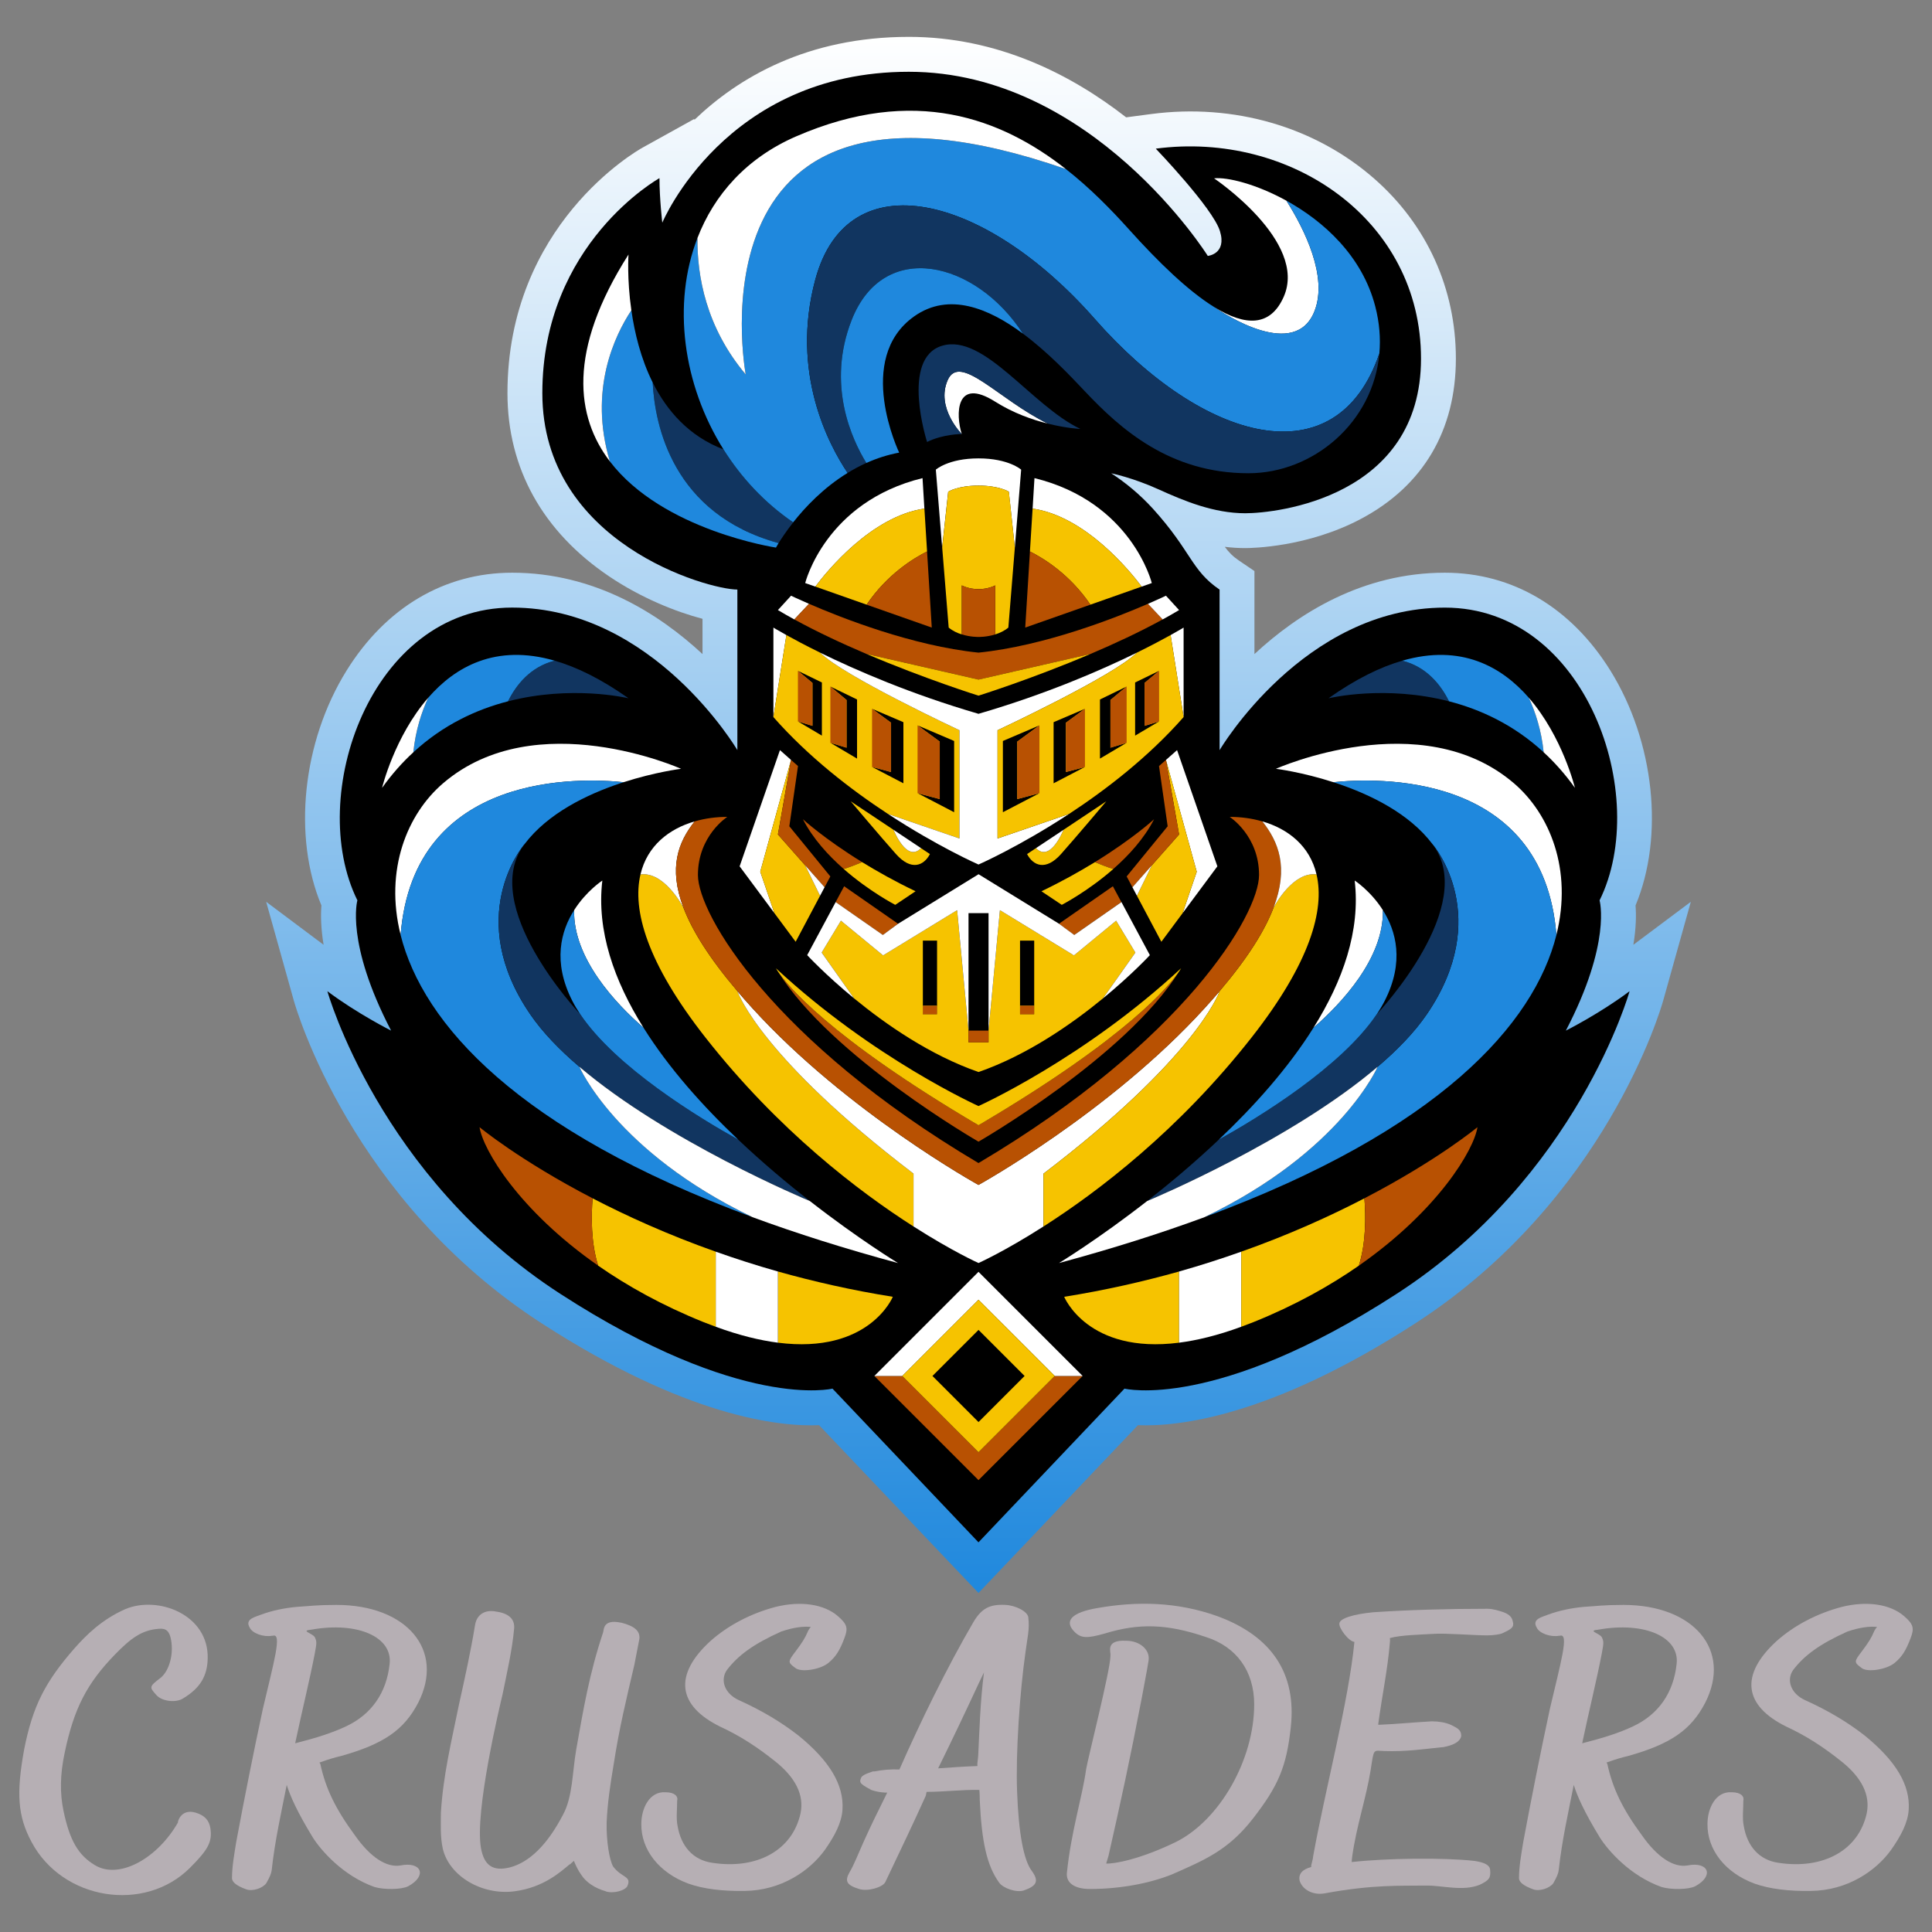 <?xml version="1.0" encoding="utf-8"?>
<!-- Generator: Adobe Illustrator 24.1.2, SVG Export Plug-In . SVG Version: 6.00 Build 0)  -->
<svg version="1.1" id="Layer_1" xmlns="http://www.w3.org/2000/svg" xmlns:xlink="http://www.w3.org/1999/xlink" x="0px" y="0px"
	 viewBox="0 0 1000 1000" style="enable-background:new 0 0 1000 1000;" xml:space="preserve">
<rect x="0" y="0" width="1000" height="1000" fill="#808080" stroke="none"/>
<style type="text/css">
	.st0{fill:url(#SVGID_1_);}
	.st1{fill:url(#SVGID_2_);}
	.st2{fill:url(#SVGID_3_);}
	.st3{fill:#F6C300;}
	.st4{fill:#FFFFFF;}
	.st5{fill:none;}
	.st6{fill:#B85102;}
	.st7{fill:#1F88DD;}
	.st8{fill:#113560;}
	.st9{fill:#B6AFB4;}
</style>
<g>
	<g>
		<g>
			<g>
				<g>
					<linearGradient id="SVGID_1_" gradientUnits="userSpaceOnUse" x1="506.472" y1="658.294" x2="506.472" y2="658.294">
						<stop  offset="0" style="stop-color:#1F88DD"/>
						<stop  offset="1" style="stop-color:#FFFFFF"/>
					</linearGradient>
					<path class="st0" d="M506.47,658.29"/>
					<linearGradient id="SVGID_2_" gradientUnits="userSpaceOnUse" x1="506.472" y1="658.294" x2="506.472" y2="658.294">
						<stop  offset="0" style="stop-color:#1F88DD"/>
						<stop  offset="1" style="stop-color:#FFFFFF"/>
					</linearGradient>
					<path class="st1" d="M506.47,658.29"/>
				</g>
				<g>
					<g>
						<linearGradient id="SVGID_3_" gradientUnits="userSpaceOnUse" x1="506.481" y1="826.453" x2="506.481" y2="18.65">
							<stop  offset="0" style="stop-color:#1F88DD"/>
							<stop  offset="1" style="stop-color:#FFFFFF"/>
						</linearGradient>
						<path class="st2" d="M875.17,466.77l-14.31,51.15c-1.18,4.18-29.85,103.38-128.24,167c-74.96,48.47-122.94,53.62-143.63,52.75
							l-82.52,86.85l-82.52-86.85c-20.71,0.86-68.67-4.28-143.63-52.75c-98.39-63.61-127.06-162.82-128.24-167l-14.31-51.15
							l29.72,22.25c-1.46-8.84-1.5-15.6-1.12-20.35c-14.92-35.66-9.88-84.69,12.98-121.53c20.31-32.7,50.73-50.71,85.69-50.71
							c42.71,0,76.06,21.19,98.58,42.12v-18.26c-13.83-3.63-31.69-10.77-48.19-21.87c-34.52-23.22-52.77-56.05-52.77-94.93
							c0-87.29,67.07-125.48,69.92-127.08l26.81-14.86v0.51c22.65-21.76,58.26-42.98,111-42.98c46.02,0,84.12,19.53,112.5,41.65
							l12.98-1.71c42.68-5.62,84.8,6.57,115.51,33.52c27.19,23.85,42.18,56.89,42.18,93.05c0,37.15-16.93,65.82-48.95,82.88
							c-27.76,14.8-56.83,15.22-60.06,15.22c-3.61,0-7.14-0.23-10.6-0.66c2.17,2.93,4.18,4.98,7.43,7.18l7.92,5.36v42.98
							c22.52-20.94,55.86-42.12,98.58-42.12c34.96,0,65.38,18.01,85.69,50.71c22.86,36.84,27.89,85.86,12.98,121.53
							c0.38,4.75,0.34,11.51-1.12,20.35L875.17,466.77z"/>
					</g>
				</g>
			</g>
		</g>
		<g>
			<path d="M843.47,513.05c0,0-26.87,96.07-120.66,156.7c-93.77,60.65-140.78,49-140.78,49l-75.57,79.56l-75.57-79.56
				c0,0-47.01,11.65-140.78-49c-93.79-60.63-120.66-156.7-120.66-156.7c15.52,11.63,32.99,20.39,32.99,20.39
				c-23.77-45.6-17.46-67.43-17.46-67.43c-26.68-53.85,6.8-151.53,80.05-151.53c73.25,0,116.63,73.78,116.63,73.78v-83.11
				c-15.16,0-100.95-23.98-100.95-101.65c0-77.66,60.63-111.29,60.63-111.29c0,10.68,1.46,23.05,1.46,23.05
				s32.51-78.11,127.59-78.11c95.08,0,154.76,95.31,154.76,95.31s9.94-0.95,6.29-12.83c-3.63-11.89-33.21-42.69-33.21-42.69
				c69.85-9.22,137.28,36.88,137.28,108.67c0,71.8-74.71,80.05-90.96,80.05s-31.54-6.31-44.88-12.37
				c-13.34-6.06-24.51-8.32-24.51-8.32c7.43,4.85,14.76,10.87,21.55,18.3c20.08,22.19,19.8,31.9,34.54,41.9v83.11
				c0,0,43.38-73.78,116.63-73.78c73.25,0,106.73,97.68,80.05,151.53c0,0,6.31,21.83-17.46,67.43
				C810.49,533.44,827.95,524.68,843.47,513.05z"/>
			<g>
				<g>
					<path class="st3" d="M472.84,607.49v27.34c-28.24-18.03-69.89-49.67-107.72-97.84c-30.36-38.67-37.93-66.12-33.61-84.4
						c11.99-1.52,21.32,15.5,22.23,17.2c0.04,0.09,0.06,0.13,0.06,0.13c4.48,11.72,13.17,25.78,27.86,43.07c0,0,0,0.02,0.02,0.06
						C382.21,514.57,394.5,547.79,472.84,607.49z"/>
					<path class="st4" d="M353.74,469.79c-0.91-1.69-10.24-18.72-22.23-17.2c3.48-14.8,14.76-23.6,28.05-27.44
						C351.14,435.72,345.84,449.04,353.74,469.79z"/>
					<line class="st5" x1="472.84" y1="634.85" x2="472.84" y2="634.83"/>
					<path class="st6" d="M610.29,502.83c-27.67,44.29-103.82,88.09-103.82,88.09s-76.16-43.8-103.82-88.09
						c4.5,6.69,25.99,33.75,103.82,79.59C584.3,536.58,605.79,509.52,610.29,502.83z"/>
					<path class="st5" d="M402.65,502.83c-0.1-0.13-0.17-0.25-0.23-0.34c-0.29-0.44-0.49-0.76-0.61-0.99
						c-0.08-0.11-0.11-0.19-0.15-0.25c0-0.02-0.02-0.04-0.02-0.06c-0.02-0.02-0.02-0.02-0.02-0.02"/>
					<polygon class="st6" points="464.82,478.13 456.94,483.95 432.52,466.92 436.93,458.73 					"/>
					<rect x="501.28" y="472.64" width="10.37" height="60.8"/>
					<path class="st3" d="M477.69,486.87v38.08h7.28v-38.08H477.69z M477.69,486.87v38.08h7.28v-38.08H477.69z"/>
					<path class="st3" d="M577.71,476.55l-21.83,17.96l-38.32-23.41l-5.89,62.34v6.06h-10.37v-6.06l-5.89-62.34l-38.32,23.41
						l-21.83-17.96l-9.96,16.49l16.76,23.71c16.26,13.36,39.24,29.38,64.43,38.13c25.2-8.76,48.17-24.78,64.43-38.13l16.76-23.71
						L577.71,476.55z M484.96,524.95h-7.28v-38.08h7.28V524.95z M535.26,524.95h-7.28v-38.08h7.28V524.95z"/>
					<rect x="477.69" y="486.87" class="st5" width="7.28" height="33.71"/>
					<rect x="477.69" y="486.87" width="7.28" height="33.71"/>
					<rect x="477.69" y="520.58" class="st6" width="7.28" height="4.37"/>
					<path class="st6" d="M446.22,446.23c-2.7,1.14-6.54,2.66-9.52,3.55c-7.98-7.01-15.96-15.71-21.11-25.75
						C415.59,424.04,426.31,433.95,446.22,446.23z"/>
					<path class="st3" d="M473.89,461.32l-10.51,7.03c0,0-13.32-6.86-26.68-18.56c2.98-0.89,6.82-2.41,9.52-3.55
						C454.07,451.05,463.3,456.24,473.89,461.32z"/>
					<polygon class="st4" points="393.51,451.21 400.83,472.64 382.83,448.41 403.7,388.26 409.45,393.35 					"/>
					<polygon class="st3" points="424.46,463.65 411.83,487.46 400.83,472.64 393.51,451.21 409.45,393.35 402.65,431.92 
						416.75,447.88 					"/>
					<polygon class="st6" points="429.78,453.64 426.8,459.24 416.75,447.88 402.65,431.92 409.45,393.35 413.04,396.5 
						408.56,427.68 					"/>
					<polygon class="st4" points="426.8,459.24 424.46,463.65 416.75,447.88 					"/>
					<path class="st3" d="M481.33,442.07c-3.15,5.99-9.63,8.89-17.56,0c-7.92-8.89-23.45-27.32-23.45-27.32l22.15,14.76
						c0,0,6.78,17.25,14.23,9.48L481.33,442.07z"/>
					<path class="st4" d="M476.72,438.99c-7.45,7.77-14.23-9.48-14.23-9.48L476.72,438.99z"/>
					<path class="st4" d="M407.04,328.71l-6.73,42.45v-46.32C400.31,324.83,402.65,326.28,407.04,328.71z"/>
					<path class="st3" d="M496.61,377.96v56.03l-36.96-12.67l-0.04-0.02c-19.21-12.6-41.14-29.49-59.3-50.14l6.73-42.45
						c4.1,2.28,9.99,5.42,17.46,9.1C436.36,349.82,496.61,377.96,496.61,377.96z"/>
					<path class="st5" d="M424.5,337.81c-0.02-0.02-0.02-0.02-0.04-0.04"/>
					<polygon points="493.86,383.53 493.86,420.41 474.93,410.55 486.41,413.6 486.41,383.85 474.93,375.45 					"/>
					<polygon class="st6" points="486.41,383.85 486.41,413.6 474.93,410.55 474.93,375.45 					"/>
					<polygon points="467.6,373.8 467.6,405.43 451.37,396.97 461.21,399.6 461.21,374.07 451.37,366.87 					"/>
					<polygon class="st6" points="461.21,374.07 461.21,399.6 451.37,396.97 451.37,366.87 					"/>
					<polygon points="443.61,362.05 443.61,392.65 429.8,384.46 438.17,387 438.17,362.32 429.8,355.35 					"/>
					<polygon class="st6" points="438.17,362.32 438.17,387 429.8,384.46 429.8,355.35 					"/>
					<polygon points="425.41,353.25 425.41,380.76 413,373.4 420.52,375.69 420.52,353.49 413,347.22 					"/>
					<polygon class="st6" points="420.52,353.49 420.52,375.69 413,373.4 413,347.22 					"/>
					<path class="st4" d="M418.74,312.54l-7.6,8.08c-2.91-1.58-5.74-3.21-8.49-4.85l6.8-7.43
						C409.45,308.34,412.87,309.99,418.74,312.54z"/>
					<path class="st6" d="M601.8,320.61c-11.89,6.52-24.87,12.56-37.32,17.86l-0.06,0.02l-57.95,13.26l-57.95-13.26l-0.06-0.02
						c-12.45-5.3-25.42-11.34-37.32-17.86l7.6-8.08c16.76,7.28,53.53,21.77,87.73,25.27c34.2-3.5,70.97-17.99,87.73-25.27
						L601.8,320.61z"/>
					<path class="st3" d="M564.42,338.49c-30.59,13.03-57.95,21.58-57.95,21.58s-27.36-8.55-57.95-21.58l57.95,13.26L564.42,338.49z
						"/>
					<path class="st4" d="M528.55,243.09l-3.27,40.34l-3.12-28.94c0,0-4.94-3.15-15.69-3.15c-10.75,0-15.69,3.15-15.69,3.15
						l-3.12,28.94l-3.27-40.34c0,0,6.48-5.83,22.08-5.83C522.07,237.26,528.55,243.09,528.55,243.09z"/>
					<path class="st3" d="M525.28,283.43v0.04l-3.36,41.36c-2.05,1.71-4.47,2.83-6.78,3.53V303c0,0-3.5,1.94-8.66,1.94
						c-5.17,0-8.66-1.94-8.66-1.94v25.37c-2.32-0.7-4.73-1.82-6.78-3.53l-3.36-41.36v-0.04l3.12-28.94c0,0,4.94-3.15,15.69-3.15
						c10.75,0,15.69,3.15,15.69,3.15L525.28,283.43z"/>
					<path class="st6" d="M515.14,303v25.37c-4.54,1.43-8.66,1.31-8.66,1.31s-4.12,0.11-8.66-1.31V303c0,0,3.5,1.94,8.66,1.94
						C511.64,304.94,515.14,303,515.14,303z"/>
					<path class="st4" d="M478.46,263.25c-27.44,3.99-50.52,32.47-56.45,40.38l-5.24-1.84c0,0,10.34-41.95,60.73-54.32
						L478.46,263.25z"/>
					<path class="st3" d="M479.85,285.44c-6.95,3.48-20.62,11.76-31.29,27.53l-26.54-9.35c5.93-7.9,29.01-36.39,56.45-40.38
						L479.85,285.44z"/>
					<path class="st6" d="M482.28,324.83l-33.73-11.86c10.68-15.77,24.34-24.06,31.29-27.53L482.28,324.83z"/>
					<path class="st4" d="M352.53,397.93c0,0-13.3,1.63-29.77,6.94c-21.07-2.22-108.67-6.23-115.39,79.06
						c-8.49-33.9,3.52-62.7,21.95-78.49C277.32,364.28,352.53,397.93,352.53,397.93z"/>
					<path class="st7" d="M389.43,629.97C267.9,585.11,218.84,529.85,207.36,483.95v-0.02c6.73-85.29,94.32-81.29,115.39-79.06
						c-0.57,0.19-1.16,0.38-1.73,0.57c-17.2,5.76-37.41,15.47-49.52,31.47c0,0-0.02,0.02-0.04,0.04
						c-1.24,1.46-31.28,37.87,2.95,88.01c6.37,9.33,15.22,18.47,25.44,27.17C299.86,552.12,318.78,596.01,389.43,629.97z"/>
					<path class="st4" d="M333.11,531.98c-14.5-12.64-36.46-35.93-35.95-60.86c6.31-9.98,14.61-15.35,14.61-15.35
						C308.69,481.68,317.89,507.72,333.11,531.98z"/>
					<path class="st8" d="M419.12,621.63c-2.72-1.12-74.27-31.16-119.27-69.51c-10.22-8.7-19.08-17.84-25.44-27.17
						c-34.22-50.14-4.18-86.55-2.95-88.01c-23.88,31.64,27.53,86.59,28.84,87.99c0,0,0,0.02,0.02,0.02
						c18.45,27.48,61.28,53.53,81.8,64.96C394.71,601.83,407.5,612.54,419.12,621.63z"/>
					<path class="st4" d="M464.82,653.76c-27.74-7.49-52.78-15.45-75.32-23.75c-0.02-0.02-0.06-0.02-0.08-0.04
						c-70.65-33.95-89.57-77.85-89.57-77.85c44.99,38.34,116.55,68.38,119.27,69.51h0.02c0.04,0.04,0.06,0.04,0.06,0.04
						C444.8,641.63,464.82,653.76,464.82,653.76z"/>
					<path class="st7" d="M382.13,589.91c-20.52-11.44-63.35-37.49-81.8-64.96c-0.02,0-0.02-0.02-0.02-0.02
						c-1.54-2.28-2.89-4.56-4.07-6.86c-10.36-20.31-5.87-36.27,0.91-46.95c-0.51,24.93,21.45,48.22,35.95,60.86
						C346.29,553.01,363.98,572.74,382.13,589.91z"/>
					<path class="st5" d="M389.5,630c-0.02-0.02-0.06-0.02-0.08-0.04"/>
					<path class="st8" d="M325.32,361.43c-1.08-0.25-29.64-6.9-62.38,1.58c4.12-8.32,11.5-17.86,24.17-21.03h0.02
						C298.51,345.26,311.18,351.45,325.32,361.43z"/>
					<path class="st7" d="M287.11,341.97c-12.67,3.17-20.05,12.71-24.17,21.03c-16.25,4.18-33.52,12.1-48.98,26.37
						c1.14-11.42,4.33-20.98,7.68-28.22C235.6,345.11,256.61,333.14,287.11,341.97z"/>
					<path class="st4" d="M221.63,361.16c-3.34,7.24-6.54,16.8-7.68,28.22c-5.7,5.23-11.13,11.32-16.19,18.41
						C197.77,407.79,204.15,381.28,221.63,361.16z"/>
					<path class="st3" d="M462.12,671.22c0,0-12.16,29.81-59.47,23.75v-36.84C421.06,663.31,440.92,667.84,462.12,671.22z"/>
					<path class="st4" d="M402.65,658.13v36.84c-9.31-1.2-19.99-3.76-32.19-8.25v-38.86C380.63,651.48,391.36,654.93,402.65,658.13z
						"/>
					<path class="st3" d="M370.46,647.87v38.86c-2.05-0.74-4.16-1.56-6.31-2.41c-21.39-8.61-39.48-18.72-54.55-29.22
						c-3.78-11.99-3.59-25.82-2.87-34.85C324.35,629.4,345.71,639.11,370.46,647.87z"/>
					<path class="st6" d="M309.6,655.09c-40.98-28.56-59.61-59.97-61.39-71.67c0,0,20.63,17.16,58.52,36.82
						C306.01,629.26,305.82,643.1,309.6,655.09z"/>
					<g>
						<polygon class="st6" points="560.38,712.2 506.47,766.11 452.57,712.2 467.01,712.2 506.47,751.67 545.94,712.2 						"/>
					</g>
					<path class="st5" d="M506.47,658.29"/>
					<path class="st4" d="M631.27,513.05c-0.53,1.52-12.83,34.73-91.17,94.43v27.34c-20.29,12.98-33.63,18.92-33.63,18.92
						s-13.34-5.95-33.63-18.92v-27.34c-78.34-59.7-90.63-92.91-91.17-94.43c2.41,2.83,4.98,5.74,7.71,8.74
						c49.16,54,117.08,91.53,117.08,91.53s67.93-37.53,117.08-91.53C626.29,518.79,628.86,515.89,631.27,513.05z"/>
					<path class="st3" d="M540.1,607.49v27.34c28.24-18.03,69.89-49.67,107.72-97.84c30.36-38.67,37.93-66.12,33.61-84.4
						c-11.99-1.52-21.32,15.5-22.23,17.2c-0.04,0.09-0.06,0.13-0.06,0.13c-4.48,11.72-13.17,25.78-27.86,43.07c0,0,0,0.02-0.02,0.06
						C630.74,514.57,618.44,547.79,540.1,607.49z"/>
					<path class="st6" d="M659.2,469.79c-0.04,0.09-0.06,0.13-0.06,0.13c-4.48,11.72-13.17,25.78-27.86,43.07c0,0,0,0.02-0.02,0.06
						c-2.41,2.83-4.98,5.74-7.71,8.74c-49.16,54-117.08,91.53-117.08,91.53s-67.93-37.53-117.08-91.53c-2.74-3-5.3-5.91-7.71-8.74
						c-0.02-0.04-0.02-0.06-0.02-0.06c-14.69-17.29-23.37-31.35-27.86-43.07c0,0-0.02-0.04-0.06-0.13
						c-7.9-20.75-2.6-34.07,5.81-44.63c5.43-1.6,11.19-2.34,16.89-2.34c0,0-15.2,9.71-15.2,30.08c0,20.39,38.82,86.04,145.22,149.1
						c106.4-63.06,145.22-128.71,145.22-149.1c0-20.37-15.2-30.08-15.2-30.08c5.7,0,11.46,0.74,16.89,2.34
						C661.8,435.72,667.1,449.04,659.2,469.79z"/>
					<path class="st4" d="M659.2,469.79c0.91-1.69,10.24-18.72,22.23-17.2c-3.48-14.8-14.76-23.6-28.05-27.44
						C661.8,435.72,667.11,449.04,659.2,469.79z"/>
					<line class="st5" x1="540.1" y1="634.83" x2="540.1" y2="634.85"/>
					<path class="st3" d="M611.3,501.2c0,0.02-0.02,0.04-0.02,0.06c-0.06,0.08-0.11,0.17-0.15,0.25c-0.21,0.32-0.4,0.65-0.61,0.99
						c-0.06,0.09-0.13,0.21-0.23,0.34c-4.5,6.69-25.99,33.75-103.82,79.59c-77.83-45.85-99.32-72.91-103.82-79.59
						c-0.09-0.13-0.17-0.25-0.23-0.34c-0.21-0.34-0.4-0.67-0.61-0.99c-0.04-0.08-0.09-0.17-0.15-0.25c0-0.02-0.02-0.04-0.02-0.06
						C452,548,506.47,572.49,506.47,572.49S560.95,548,611.3,501.2z"/>
					<path class="st5" d="M611.32,501.18c0,0,0,0-0.02,0.02c0,0.02-0.02,0.04-0.02,0.06c-0.04,0.06-0.08,0.13-0.15,0.25
						c-0.11,0.23-0.32,0.55-0.61,0.99c-0.06,0.1-0.13,0.21-0.23,0.34"/>
					<polygon class="st6" points="548.12,478.13 556.01,483.95 580.42,466.92 576.02,458.73 					"/>
					<path class="st4" d="M595.17,494.38c0,0-9.27,10.05-24.26,22.38l16.76-23.71l-9.96-16.49l-21.83,17.96l-38.32-23.41
						l-5.89,62.34v-60.8h-10.37v60.8l-5.89-62.34l-38.32,23.41l-21.83-17.96l-9.96,16.49l16.76,23.71
						c-14.99-12.33-24.26-22.38-24.26-22.38l14.74-27.46l24.42,17.02l7.89-5.81l41.65-25.63l41.65,25.63l7.89,5.81l24.42-17.02
						L595.17,494.38z"/>
					<rect x="501.28" y="533.44" class="st6" width="10.37" height="6.06"/>
					<path class="st3" d="M527.98,486.87v38.08h7.28v-38.08H527.98z M527.98,486.87v38.08h7.28v-38.08H527.98z"/>
					<rect x="527.98" y="486.87" class="st5" width="7.28" height="33.71"/>
					<rect x="527.98" y="486.87" width="7.28" height="33.71"/>
					<rect x="527.98" y="520.58" class="st6" width="7.28" height="4.37"/>
					<path class="st6" d="M566.72,446.23c2.7,1.14,6.54,2.66,9.52,3.55c7.98-7.01,15.96-15.71,21.11-25.75
						C597.35,424.04,586.64,433.95,566.72,446.23z"/>
					<path class="st3" d="M539.06,461.32l10.51,7.03c0,0,13.32-6.86,26.68-18.56c-2.98-0.89-6.82-2.41-9.52-3.55
						C558.88,451.05,549.64,456.24,539.06,461.32z"/>
					<polygon class="st4" points="619.43,451.21 612.12,472.64 630.11,448.41 609.25,388.26 603.49,393.35 					"/>
					<polygon class="st3" points="588.48,463.65 601.12,487.46 612.12,472.64 619.43,451.21 603.49,393.35 610.29,431.92 
						596.19,447.88 					"/>
					<polygon class="st6" points="583.16,453.64 586.14,459.24 596.19,447.88 610.29,431.92 603.49,393.35 599.9,396.5 
						604.38,427.68 					"/>
					<polygon class="st4" points="586.14,459.24 588.48,463.65 596.19,447.88 					"/>
					<path class="st3" d="M531.61,442.07c3.15,5.99,9.63,8.89,17.56,0c7.92-8.89,23.45-27.32,23.45-27.32l-22.15,14.76
						c0,0-6.78,17.25-14.23,9.48L531.61,442.07z"/>
					<path class="st4" d="M536.23,438.99c7.45,7.77,14.23-9.48,14.23-9.48L536.23,438.99z"/>
					<path class="st4" d="M605.9,328.71l6.73,42.45v-46.32C612.63,324.83,610.29,326.28,605.9,328.71z"/>
					<path class="st4" d="M516.33,433.99l36.96-12.67c-25.9,16.99-46.82,26.16-46.82,26.16s-20.92-9.18-46.82-26.16l36.96,12.67
						v-56.03c0,0-60.25-28.14-72.11-40.15c18.6,9.12,47.01,21.47,81.97,31.66c34.96-10.18,63.37-22.53,81.97-31.66
						c-11.86,12.01-72.11,40.15-72.11,40.15V433.99z"/>
					<path class="st3" d="M516.33,377.96v56.03l36.96-12.67l0.04-0.02c19.21-12.6,41.14-29.49,59.3-50.14l-6.73-42.45
						c-4.1,2.28-9.99,5.42-17.46,9.1C576.59,349.82,516.33,377.96,516.33,377.96z"/>
					<path class="st5" d="M588.48,337.77c-0.02,0.02-0.02,0.02-0.04,0.04"/>
					<polygon points="519.09,383.53 519.09,420.41 538.01,410.55 526.54,413.6 526.54,383.85 538.01,375.45 					"/>
					<polygon class="st6" points="526.54,383.85 526.54,413.6 538.01,410.55 538.01,375.45 					"/>
					<polygon points="545.34,373.8 545.34,405.43 561.57,396.97 551.73,399.6 551.73,374.07 561.57,366.87 					"/>
					<polygon class="st6" points="551.73,374.07 551.73,399.6 561.57,396.97 561.57,366.87 					"/>
					<polygon points="569.34,362.05 569.34,392.65 583.14,384.46 574.77,387 574.77,362.32 583.14,355.35 					"/>
					<polygon class="st6" points="574.77,362.32 574.77,387 583.14,384.46 583.14,355.35 					"/>
					<polygon points="587.53,353.25 587.53,380.76 599.95,373.4 592.42,375.69 592.42,353.49 599.95,347.22 					"/>
					<polygon class="st6" points="592.42,353.49 592.42,375.69 599.95,373.4 599.95,347.22 					"/>
					<path class="st4" d="M594.2,312.54l7.6,8.08c2.91-1.58,5.74-3.21,8.49-4.85l-6.8-7.43
						C603.49,308.34,600.07,309.99,594.2,312.54z"/>
					<path class="st4" d="M534.48,263.25c27.44,3.99,50.52,32.47,56.45,40.38l5.24-1.84c0,0-10.34-41.95-60.73-54.32L534.48,263.25z
						"/>
					<path class="st3" d="M533.09,285.44c6.95,3.48,20.62,11.76,31.29,27.53l26.54-9.35c-5.93-7.9-29.01-36.39-56.45-40.38
						L533.09,285.44z"/>
					<path class="st6" d="M530.66,324.83l33.73-11.86c-10.68-15.77-24.34-24.06-31.29-27.53L530.66,324.83z"/>
					<path class="st4" d="M660.42,397.93c0,0,13.3,1.63,29.77,6.94c21.07-2.22,108.67-6.23,115.39,79.06
						c8.49-33.9-3.52-62.7-21.95-78.49C735.62,364.28,660.42,397.93,660.42,397.93z"/>
					<path class="st7" d="M623.52,629.97c121.53-44.86,170.59-100.12,182.07-146.02v-0.02c-6.73-85.29-94.32-81.29-115.39-79.06
						c0.57,0.19,1.16,0.38,1.73,0.57c17.2,5.76,37.41,15.47,49.52,31.47c0,0,0.02,0.02,0.04,0.04c1.24,1.46,31.28,37.87-2.95,88.01
						c-6.37,9.33-15.22,18.47-25.44,27.17C713.09,552.12,694.16,596.01,623.52,629.97z"/>
					<path class="st4" d="M679.84,531.98c14.5-12.64,36.46-35.93,35.95-60.86c-6.31-9.98-14.61-15.35-14.61-15.35
						C704.25,481.68,695.06,507.72,679.84,531.98z"/>
					<path class="st8" d="M593.82,621.63c2.72-1.12,74.27-31.16,119.27-69.51c10.22-8.7,19.08-17.84,25.44-27.17
						c34.22-50.14,4.18-86.55,2.95-88.01c23.88,31.64-27.53,86.59-28.84,87.99c0,0,0,0.02-0.02,0.02
						c-18.45,27.48-61.28,53.53-81.8,64.96C618.23,601.83,605.45,612.54,593.82,621.63z"/>
					<path class="st4" d="M548.12,653.76c27.74-7.49,52.78-15.45,75.32-23.75c0.02-0.02,0.06-0.02,0.08-0.04
						c70.65-33.95,89.57-77.85,89.57-77.85c-44.99,38.34-116.55,68.38-119.27,69.51h-0.02c-0.04,0.04-0.06,0.04-0.06,0.04
						C568.15,641.63,548.12,653.76,548.12,653.76z"/>
					<path class="st7" d="M630.81,589.91c20.52-11.44,63.35-37.49,81.8-64.96c0.02,0,0.02-0.02,0.02-0.02
						c1.54-2.28,2.89-4.56,4.07-6.86c10.36-20.31,5.87-36.27-0.91-46.95c0.51,24.93-21.45,48.22-35.95,60.86
						C666.65,553.01,648.96,572.74,630.81,589.91z"/>
					<path class="st5" d="M623.52,629.97c-0.02,0.02-0.06,0.02-0.08,0.04"/>
					<path class="st8" d="M687.63,361.43c1.08-0.25,29.64-6.9,62.38,1.58c-4.12-8.32-11.5-17.86-24.17-21.03h-0.02
						C714.44,345.26,701.76,351.45,687.63,361.43z"/>
					<path class="st7" d="M725.84,341.97c12.67,3.17,20.05,12.71,24.17,21.03c16.25,4.18,33.52,12.1,48.98,26.37
						c-1.14-11.42-4.33-20.98-7.68-28.22C777.35,345.11,756.33,333.14,725.84,341.97z"/>
					<path class="st4" d="M791.31,361.16c3.34,7.24,6.54,16.8,7.68,28.22c5.7,5.23,11.13,11.32,16.19,18.41
						C815.18,407.79,808.79,381.28,791.31,361.16z"/>
					<path class="st3" d="M550.82,671.22c0,0,12.16,29.81,59.47,23.75v-36.84C591.88,663.31,572.02,667.84,550.82,671.22z"/>
					<path class="st4" d="M610.29,658.13v36.84c9.31-1.2,19.99-3.76,32.19-8.25v-38.86C632.31,651.48,621.58,654.93,610.29,658.13z"
						/>
					<path class="st3" d="M642.48,647.87v38.86c2.05-0.74,4.16-1.56,6.31-2.41c21.39-8.61,39.48-18.72,54.55-29.22
						c3.78-11.99,3.59-25.82,2.87-34.85C688.59,629.4,667.24,639.11,642.48,647.87z"/>
					<path class="st6" d="M703.34,655.09c40.98-28.56,59.61-59.97,61.39-71.67c0,0-20.64,17.16-58.52,36.82
						C706.93,629.26,707.12,643.1,703.34,655.09z"/>
					<polygon class="st4" points="560.38,712.2 545.94,712.2 506.47,672.74 467.01,712.2 452.57,712.2 506.47,658.3 					"/>
					<path class="st3" d="M506.47,672.74l-39.46,39.46l39.46,39.46l39.46-39.46L506.47,672.74z M482.63,712.2l23.85-23.85
						l23.85,23.85l-23.85,23.85L482.63,712.2z"/>
					<path class="st5" d="M506.47,658.29"/>
				</g>
				<g>
					<path class="st8" d="M410.56,270.38c-3.59,4.56-6.12,8.42-7.56,10.74c-54.89-15.11-64.03-60.99-65.17-83.15
						c7.32,14.63,18.75,27.8,36.65,34.64C383.65,247.21,395.77,260.27,410.56,270.38z"/>
					<path class="st7" d="M402.99,281.11c-0.89,1.46-1.35,2.32-1.35,2.32s-58.62-8.76-85.96-44.59
						c-11.13-37.01,2.53-65.23,11.12-78.21c1.63,11.5,4.85,24.95,11.02,37.34C338.96,220.12,348.1,266.01,402.99,281.11z"/>
					<path class="st4" d="M315.68,238.83c-17.54-22.95-22.21-57.06,9.63-107.09c0,0-0.86,12.48,1.48,28.88
						C318.21,173.6,304.55,201.82,315.68,238.83z"/>
					<path class="st4" d="M680.46,160.86c-9.99,26.03-47.14,1.44-51.85-1.84c16,9.86,28.96,10.22,35.85-5.43
						c12.6-28.62-36.06-61.28-36.06-61.28c6.82-0.74,21.85,2.96,37.45,11.57C675.35,118.96,687.28,143.07,680.46,160.86z"/>
					<path class="st7" d="M713.96,182.93c-22.15,65.08-91.07,46.17-147.33-17.88c-56.28-64.03-127.76-82.79-144.62-20.37
						c-13.02,48.22,6.97,85.6,16.72,100.1c-12.48,7.66-21.95,17.67-28.18,25.59c-14.78-10.11-26.91-23.16-36.08-37.77
						c-21.03-33.52-26.64-75.34-13.47-109.41c-0.21,19.61,4.41,46.21,24.99,70.65c0,0-32.85-175.28,165.74-106.31
						c12.46,9.79,23.28,20.81,32.68,31.28c15.47,17.21,30.57,31.69,43.68,39.88c0,0,0.08,0.06,0.25,0.15
						c0.08,0.06,0.15,0.11,0.27,0.17c4.71,3.29,41.86,27.87,51.85,1.84c6.82-17.78-5.11-41.9-14.61-56.98
						c19.17,10.56,39.2,28.52,45.98,54.72C714.02,167.03,714.65,175.2,713.96,182.93z"/>
					<path class="st8" d="M713.96,182.93c-3.15,35.76-34.26,62.02-67.78,62.02c-40.76,0-66.29-22.97-84.61-42.37
						c-7.73-8.19-19.15-20.29-32.11-29.89c-24.25-37.49-72.05-49.38-88.66-6.99c-13.09,33.44,0.17,61.81,7.62,73.93
						c-3.4,1.52-6.63,3.27-9.69,5.15c-9.75-14.5-29.74-51.87-16.72-100.1c16.85-62.42,88.33-43.66,144.62,20.37
						C622.89,229.11,691.81,248.01,713.96,182.93z"/>
					<path class="st7" d="M529.46,172.69c-17.75-13.17-38.36-21.64-56.3-8.93c-31.05,22-7.75,70.51-7.75,70.51
						c-6.08,1.14-11.74,3-16.99,5.36c-7.45-12.12-20.71-40.49-7.62-73.93C457.41,123.31,505.22,135.2,529.46,172.69z"/>
					<path class="st4" d="M551.73,87.53c-198.6-68.97-165.74,106.31-165.74,106.31c-20.58-24.44-25.2-51.04-24.99-70.65
						c8.63-22.36,25.33-41.4,51.04-52.58C473.26,44.02,518.37,61.31,551.73,87.53z"/>
					<path class="st4" d="M542.36,219.26c-8.04-2-17.9-5.45-27.23-11.34c-20.71-13.11-20.48,6.78-17.33,16.74
						c0,0-13.57-13.59-7.28-27.91C496.84,182.44,516.87,206.86,542.36,219.26z"/>
					<path class="st8" d="M559.18,222.02c0,0-7.01-0.3-16.78-2.74c-0.02,0-0.02-0.02-0.04-0.02c-25.5-12.41-45.53-36.82-51.83-22.52
						c-6.29,14.33,7.28,27.91,7.28,27.91s-9.73,0-17.96,4.12c0,0-13.91-43.34,7.81-49.82C509.38,172.5,533.64,209.78,559.18,222.02z
						"/>
				</g>
			</g>
		</g>
	</g>
	<g>
		<g>
			<path class="st9" d="M16.33,953.4c-7.18-13.37-7.98-25.14-3.79-48.08c4.39-22.15,10.77-34.71,25.94-52.07
				c6.18-6.98,14.17-14.96,26.33-20.35c16.96-7.18,43.29,2.79,42.69,25.54c-0.2,9.18-3.99,15.36-12.57,20.55
				c-3.79,2.59-11.17,1.6-13.96-1.6c-3.79-4.19-3.79-4.39,2.19-8.98c4.39-3.59,6.78-11.97,5.39-19.55c-0.8-4.59-2.59-6.18-6.38-5.79
				c-8.78,0.6-14.56,4.99-22.54,13.17c-14.76,15.16-21.35,28.13-26.13,50.87c-2.39,11.17-2.59,20.95-0.6,30.33
				c3.19,15.16,7.58,22.74,16.16,27.93c12.77,7.78,32.72-3.79,43.09-22.14c-0.4,0.4,1.2-7.38,9.18-4.99
				c4.59,1.4,6.98,3.99,7.58,8.18c1,6.98-1.2,10.97-10.57,20.35C74.79,990.31,32.29,983.52,16.33,953.4z"/>
			<path class="st9" d="M120.08,972.15c0-5.98,1.2-12.57,2.19-18.75c4.39-23.54,8.98-46.48,13.77-68.83
				c5.59-23.94,10.17-39.5,5.19-37.91h-0.4c-4.39,0.8-10.17-1.2-11.57-4.19c-2.79-4.59,3.19-5.59,5.99-6.78
				c5.39-1.99,11.77-3.39,18.55-3.99c6.78-0.4,9.98-1,20.35-1c36.31,0,56.26,23.34,42.29,50.67c-7.38,14.16-17.96,21.35-39.9,27.53
				c-3.39,0.8-6.18,1.6-11.17,3.39c0,0.2,0.2,0.2,0.2,0.4l0.2,0.2c2.79,12.97,7.98,23.54,17.96,37.11
				c7.98,11.37,16.36,16.76,23.54,15.56c10.97-2.19,13.96,5.39,3.99,10.77c-3.59,1.8-12.57,1.8-17.36,0.4
				c-16.36-5.79-27.73-18.95-31.92-25.54c-8.18-13.37-11.77-21.54-13.57-27.33c-2.79,14.16-6.18,29.13-7.78,44.09
				c-0.2,1.79-1,3.59-2.79,6.78c-1.8,2.59-7.18,4.39-10.37,3.19C122.47,976.14,120.08,974.15,120.08,972.15z M179.13,893.55
				c13.17-6.18,20.95-17.36,22.54-32.32c1.6-13.96-16.56-21.95-40.3-17.76c-6.38,0.6,0.4,1.79,1.6,3.99c1,2.2,1,2.79,0,8.18
				c-2.59,13.57-6.78,30.52-9.98,45.69c0,0.4-0.2,0.8-0.2,1C163.77,899.53,171.95,896.94,179.13,893.55z"/>
			<path class="st9" d="M330.95,848.26l-2.59,13.37c-4.19,17.95-7.78,32.52-10.77,51.87c-1.6,9.58-3.19,19.75-3.59,29.92
				c-0.2,9.38,1.4,19.35,3.39,22.74c4.59,5.98,9.58,4.79,7.38,9.98c-1,2.39-7.38,4.19-11.37,2.79h0.2
				c-5.79-1.6-10.37-4.79-12.77-8.58c-1.6-2.2-2.79-4.79-3.79-7.18l-1.99,1.8h-0.2c-4.59,3.79-13.37,11.97-28.53,13.96
				c-16.76,2.2-33.72-7.78-37.11-21.95c-1.4-6.38-1-12.57-1-18.75c1.2-19.55,5.39-36.51,9.38-56.06c2.99-13.57,5.99-26.93,8.38-41.5
				c1-4.99,4.99-7.58,10.57-6.58h-0.2c6.78,0.8,10.17,3.79,9.78,8.78c-1,11.17-3.59,22.34-5.99,34.11
				c-1.4,5.99-14.56,60.65-11.17,79.6c1.6,8.98,6.18,12.17,14.96,9.98c9.97-2.59,19.35-11.57,27.53-27.33
				c4.99-9.18,4.79-21.94,6.78-33.51c3.79-21.35,6.78-39.3,13.96-60.85c0.4-1.2-0.2-6.98,9.18-4.99h0.2
				C328.36,841.68,331.35,844.07,330.95,848.26z"/>
			<path class="st9" d="M356.29,974.95c-15.16-5.59-24.54-17.56-24.34-30.92c0-7.98,4.19-16.96,12.57-16.36
				c4.79,0,6.58,2.2,5.98,4.39c0,4.39-0.6,9.18,0.2,12.97c1.8,10.77,8.18,17.76,17.95,19.15c23.34,3.59,41.5-6.58,45.69-25.54
				c2-9.58-2.59-18.75-13.57-27.33c-8.78-6.98-17.56-12.77-27.93-17.56c-22.34-10.97-24.14-26.93-5.19-44.29
				c9.18-8.18,20.95-14.36,33.91-17.76c12.97-3.19,24.94-1.4,32.12,4.79c4.79,4.19,5.39,6.18,3.39,11.37
				c-2.39,6.38-4.39,9.58-8.18,12.77c-4.19,3.59-14.56,5.19-17.36,2.59c-3.79-2.79-3.79-3.19,0.2-8.38
				c3.59-4.79,4.99-6.98,6.58-10.77c0.8-1.4,1.2-1.79,1.4-1.99h-0.4c-5.79-0.6-12.57,1.6-14.96,2.39
				c-14.56,6.58-22.34,12.37-28.13,19.95c-3.59,5.19-1.2,12.17,6.18,15.56c11.97,5.39,21.94,11.37,30.92,18.36
				c16.16,13.17,23.54,25.54,22.74,38.3c-0.4,6.78-3.99,13.57-9.18,20.95c-7.78,10.77-22.54,20.95-41.5,21.15
				C374.25,978.94,364.07,977.74,356.29,974.95z"/>
			<path class="st9" d="M517.09,974.35c-6.18-8.58-8.98-20.75-9.97-42.69c0-3.39-0.2-4.79-0.2-5.19c-9.18-0.2-17.96,1-27.33,1
				l-0.4,1.99c-6.38,14.17-13.17,28.33-20.95,44.69c-1.4,2.79-9.18,4.99-13.57,3.59c-6.38-1.99-7.58-3.99-4.99-8.58
				c2.39-3.99,4.59-9.78,7.38-15.96c3.39-7.58,7.38-15.76,11.97-24.94v0.2c0-0.2,0-0.4,0.2-0.6c-3.39,0-7.18-0.8-9.18-1.8h0.8
				l-1-0.2c-4.59-2.59-5.19-3.19-4.19-5.59c0.8-1.99,5.39-2.99,6.18-3.39h0.8c3.99-0.8,8.38-1.2,12.97-1c0,0,0-0.4,0.2-0.6
				c10.37-23.54,24.34-52.27,38.1-75.81c4.19-6.98,8.38-9.18,16.36-8.78c5.39,0.2,11.57,3.39,11.97,6.38
				c0.8,6.38-0.6,11.17-1.4,17.76c-2.99,20.75-5.19,52.87-4.39,72.62c0.8,21.55,3.39,35.31,7.58,40.9
				c3.79,5.19,2.79,7.78-4.19,10.17C526.07,979.73,519.09,977.34,517.09,974.35z M505.92,914.1c-0.2-1.2,0.2-2.79,0.4-5.39
				c0.6-11.97,1-27.73,2.99-43.09c-0.8,1.8-1.8,3.59-2.59,5.39c-6.58,14.17-13.57,28.93-21.15,44.29
				C491.96,914.89,499.14,914.3,505.92,914.1z"/>
			<path class="st9" d="M552.21,969.56c2.2-21.75,7.98-39.3,9.98-53.87c0.6-4.19,12.57-51.47,12.57-58.45v-0.4
				c0.4-1.6-2.99-8.18,8.18-7.58c6.98,0,12.37,4.59,11.57,10.17c-1,6.38-2.2,11.97-3.59,19.75c-6.18,32.12-10.57,52.27-17.16,81.4
				l-1.2,3.99c3.99,0.2,17.16-1.99,36.11-11.17c22.74-11.37,40.5-42.69,40.5-71.22c0-17.16-9.18-29.93-25.14-34.91
				c-19.95-6.78-34.51-7.18-52.07-1.8c-9.18,2.59-12.37,2.59-15.76-0.8c-5.79-5.79-1.2-10.17,11.97-12.37
				c20.55-3.59,41.1-3.19,61.85,4.19c28.33,10.37,41.1,29.73,38.1,57.46c-2.2,20.35-6.38,30.33-19.55,47.28
				c-12.97,16.76-25.73,21.75-41.89,28.93c-11.37,4.59-26.73,7.58-42.49,7.58C556.4,977.74,551.81,974.75,552.21,969.56z"/>
			<path class="st9" d="M672.71,973.55c-0.8-3.59,1.4-5.98,5.98-7.18c-0.2-1.2,0.8-3.19,1-5.59c6.18-34.31,18.35-80,21.35-110.92
				c-3.19-0.4-8.18-7.38-7.78-9.57c0.2-2.59,7.18-4.79,17.56-5.79c17.96-1.2,37.91-1.8,59.05-1.8c3.19,0,6.38,1.2,7.18,1.4
				c5.99,1.79,5.79,4.59,6.18,6.18v0.4c0,1.79-1.4,2.79-5.79,4.79c-1,0.4-4.19,1-7.78,1c-6.38,0-21.54-1.2-27.33-0.8
				c-6.58,0.4-17.36,0.6-22.94,2.2c0,0,0.2,1,0,2.39c-1.2,14.36-3.99,27.13-5.98,41.9v0.6c9.98-0.4,16.96-1.2,27.53-1.79h0.4
				c3.39,0,6.98,0.6,9.58,1.79c2.59,1.4,5.59,2.2,5.39,5.99c-0.8,2.99-4.19,4.59-9.38,5.59h-0.4c-9.97,1-18.75,2.39-30.12,1.99
				c-5.79-0.2-5.19-1.6-6.98,9.98c-2.39,14.76-7.38,28.93-9.57,44.89c-0.2,1.4-0.2,2.2-0.2,2.59c17.76-1.99,47.48-2.39,63.44-0.6
				c5.39,0.8,7.98,2.2,8.18,4.59c0.4,4.19-0.4,5.39-5.39,7.78c-8.78,3.59-19.75,0.2-28.13,0.4c-12.97,0.2-26.73-0.6-51.87,3.99
				C679.89,981.13,674.31,978.34,672.71,973.55z"/>
			<path class="st9" d="M786.23,972.15c0-5.98,1.2-12.57,2.2-18.75c4.39-23.54,8.98-46.48,13.77-68.83
				c5.59-23.94,10.17-39.5,5.19-37.91h-0.4c-4.39,0.8-10.17-1.2-11.57-4.19c-2.79-4.59,3.19-5.59,5.99-6.78
				c5.39-1.99,11.77-3.39,18.55-3.99c6.78-0.4,9.97-1,20.35-1c36.31,0,56.26,23.34,42.29,50.67c-7.38,14.16-17.95,21.35-39.9,27.53
				c-3.39,0.8-6.18,1.6-11.17,3.39c0,0.2,0.2,0.2,0.2,0.4l0.2,0.2c2.79,12.97,7.98,23.54,17.96,37.11
				c7.98,11.37,16.36,16.76,23.54,15.56c10.97-2.19,13.96,5.39,3.99,10.77c-3.59,1.8-12.57,1.8-17.36,0.4
				c-16.36-5.79-27.73-18.95-31.92-25.54c-8.18-13.37-11.77-21.54-13.57-27.33c-2.79,14.16-6.18,29.13-7.78,44.09
				c-0.2,1.79-1,3.59-2.79,6.78c-1.79,2.59-7.18,4.39-10.37,3.19C788.62,976.14,786.23,974.15,786.23,972.15z M845.28,893.55
				c13.17-6.18,20.95-17.36,22.54-32.32c1.6-13.96-16.56-21.95-40.3-17.76c-6.38,0.6,0.4,1.79,1.6,3.99c1,2.2,1,2.79,0,8.18
				c-2.59,13.57-6.78,30.52-9.97,45.69c0,0.4-0.2,0.8-0.2,1C829.92,899.53,838.1,896.94,845.28,893.55z"/>
			<path class="st9" d="M908.13,974.95c-15.16-5.59-24.54-17.56-24.34-30.92c0-7.98,4.19-16.96,12.57-16.36
				c4.79,0,6.58,2.2,5.99,4.39c0,4.39-0.6,9.18,0.2,12.97c1.8,10.77,8.18,17.76,17.96,19.15c23.34,3.59,41.5-6.58,45.69-25.54
				c1.99-9.58-2.59-18.75-13.57-27.33c-8.78-6.98-17.56-12.77-27.93-17.56c-22.34-10.97-24.14-26.93-5.19-44.29
				c9.18-8.18,20.95-14.36,33.92-17.76c12.97-3.19,24.94-1.4,32.12,4.79c4.79,4.19,5.39,6.18,3.39,11.37
				c-2.4,6.38-4.39,9.58-8.18,12.77c-4.19,3.59-14.56,5.19-17.35,2.59c-3.79-2.79-3.79-3.19,0.2-8.38
				c3.59-4.79,4.99-6.98,6.58-10.77c0.8-1.4,1.2-1.79,1.4-1.99h-0.4c-5.79-0.6-12.57,1.6-14.96,2.39
				c-14.56,6.58-22.34,12.37-28.13,19.95c-3.59,5.19-1.2,12.17,6.18,15.56c11.97,5.39,21.95,11.37,30.92,18.36
				c16.16,13.17,23.54,25.54,22.74,38.3c-0.4,6.78-3.99,13.57-9.18,20.95c-7.78,10.77-22.54,20.95-41.5,21.15
				C926.08,978.94,915.91,977.74,908.13,974.95z"/>
		</g>
	</g>
</g>
</svg>
